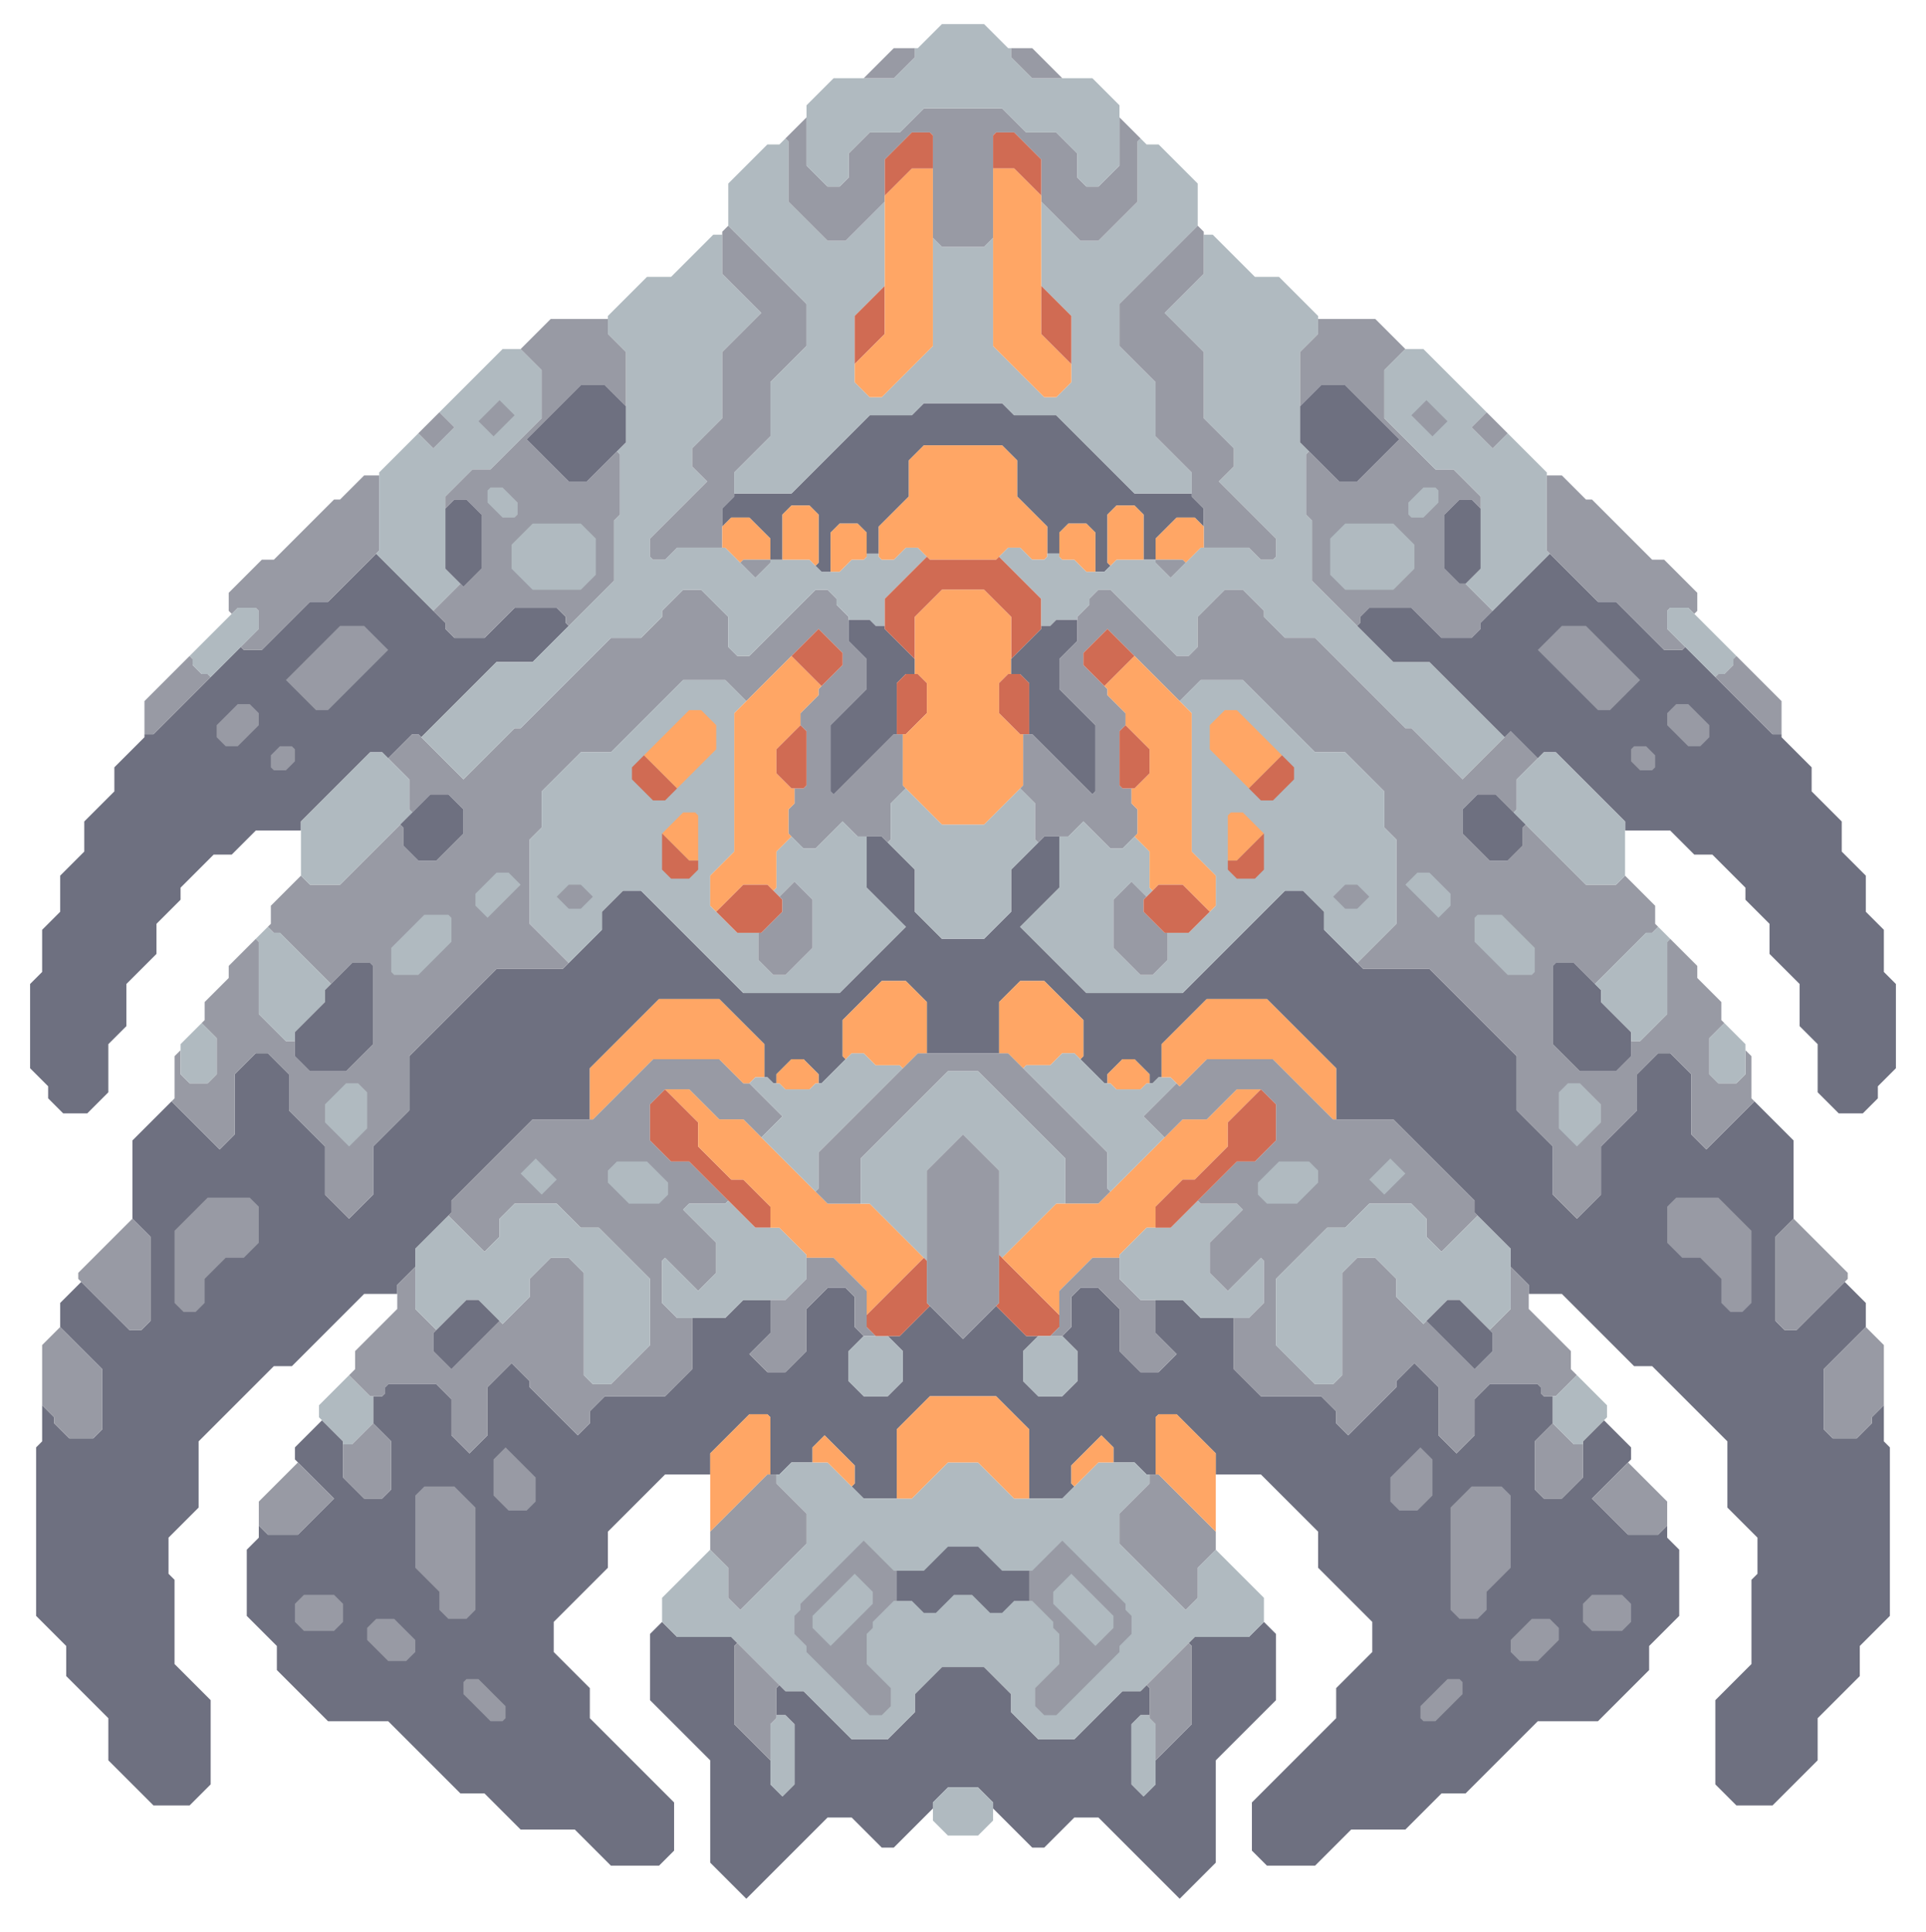 <svg xmlns="http://www.w3.org/2000/svg" width="320" height="321" style="fill-opacity:1;color-rendering:auto;color-interpolation:auto;text-rendering:auto;stroke:#000;stroke-linecap:square;stroke-miterlimit:10;shape-rendering:auto;stroke-opacity:1;fill:#000;stroke-dasharray:none;font-weight:400;stroke-width:1;font-family:&quot;Dialog&quot;;font-style:normal;stroke-linejoin:miter;font-size:12px;stroke-dashoffset:0;image-rendering:auto">
    <g style="stroke-linecap:round;fill:#6e7080;stroke:#6e7080">
        <path stroke="none" d="M5 177.5v-14l2-2v-7l3-3v-6l4-4v-5l5-5v-4l5-5v-.5h1.5L40 107.5l.5.5h3l8-8h3l8-8L74 103.5v1l1.5 1.5h5l5-5h7l1.5 1.5v1l.5.5-6 6h-6L70 122.5l-.5-.5h-1l-4 4-1-1h-2L50 136.5v1.5h-7.5l-4 4h-3l-5.5 5.5v2l-4 4v5l-5 5v7l-3 3v8l-3.5 3.5h-4L8 182.5v-2Z" style="stroke:none"/>
    </g>
    <g stroke="none" style="stroke-linecap:round;fill:#6e7080;stroke:#6e7080">
        <path d="M6 268.5v-28l1-1v-6l2 2v1l2.5 2.5h4l1.5-1.5v-10l-7-7v-4l3.5-3.5 8 8h2l1.5-1.5v-14l-3-3v-13l6.5-6.5 8 8 2.5-2.5v-10l3.5-3.5h2l3.5 3.5v6l6 6v8l4 4 4-4v-8l6-6v-9L82.5 161h11l6.5-6.5v-3l3.5-3.5h3l17 17h16l11-11-6.5-6.5V139h2.5l5.5 5.5v7l4.5 4.5h7l4.5-4.5v-7l5.5-5.5h2.5v8.5l-6.5 6.5 11 11h16l17-17h3l3.5 3.5v3l6.5 6.5h11l14.5 14.5v9l6 6v8l4 4 4-4v-8l6-6v-6l3.5-3.5h2l3.5 3.5v10l2.5 2.5 8-8 6.5 6.5v13l-3 3v14l1.5 1.5h2l8-8 3.5 3.5v4l-7 7v10l1.5 1.5h4l2.5-2.5v-1l2-2v6l1 1v28l-5 5v5l-7 7v7l-7.5 7.5h-6l-3.5-3.5v-14l6-6v-14l1-1v-6l-5-5v-11L274.5 227h-3l-12-12H254v-1.5l-3-3v-3l-6-6v-2L231.5 186H222v-8.5L210.5 166h-10l-7.5 7.5v5.5h-.5l-1 1h-.5v-1.5l-2.5-2.5h-2l-2.5 2.5v1.5h-.5l-4-4 .5-.5v-6l-6.5-6.5h-4l-3.5 3.5v8.5h-12v-8.5l-3.5-3.5h-4l-6.5 6.5v6l.5.5-4 4h-.5v-1.5l-2.5-2.5h-2l-2.5 2.5v1.5h-.5l-1-1h-.5v-5.5l-7.5-7.5h-10L98 177.5v8.5h-9.5L75 199.5v2l-6 6v3l-3 3v1.5h-5.5l-12 12h-3L33 239.5v11l-5 5v6l1 1v14l6 6v14l-3.5 3.5h-6l-7.5-7.5v-7l-7-7v-5Z" style="stroke:none"/>
        <path d="M7 233.5v-10l3-3 7 7v10l-1.5 1.5h-4L9 236.5v-1Zm6-21v-1l9-9 3 3v14l-1.5 1.5h-2ZM24 122v-5.5l7.5-7.5.5.5v1l1.5 1.5h1l.5.5-9.5 9.5Z" style="fill:#989aa4;stroke:none"/>
        <path d="M29 204.5v12l1.5 1.5h2l1.5-1.5v-4l3.5-3.5h3l2.5-2.5v-6l-1.5-1.5h-7Z" style="stroke:none"/>
        <path d="m30 178.5 1.5 1.5h3l1.5-1.5v-6l-2.5-2.5.5-.5v-3l4-4v-2l4.5-4.5.5.5v12l4.5 4.5H49v2.5l2.5 2.5h6l4.5-4.5v-13l-.5-.5h-3l-3.5 3.5-8.5-8.5h-1l-1-1 .5-.5v-3l5-5 1.5 1.5h5l10-10 .5.5v3l2.5 2.5h3l4.5-4.5v-4l-2.5-2.5h-3l-3 3-.5-.5v-5l-3.5-3.5 4-4h1l7.5 7.5 8.5-8.5h1l15-15h5l3.5-3.5v-1l3.5-3.5h3l4.5 4.5v5l1.5 1.5h2l11-11h2l1.5 1.5v1l2 2v4l3 3v5l-6 6v11l.5.5 10-10h1.5v8.5l.5.5-2.5 2.5v6l-.5.5-1-1h-4l-2.5-2.5-4.5 4.5h-2l-2.5-2.5v-4l1-1V131h1.5l.5-.5v-9l-1-1v-2l3-3v-1l4-4v-2l-4-4-12 12-3.5-3.5h-7l-12 12h-5l-6.5 6.5v6l-2 2v14l6.5 6.5-1 1h-11L68 175.5v9l-6 6v8l-4 4-4-4v-8l-6-6v-6l-3.5-3.5h-2l-3.5 3.5v10l-2.5 2.5-8-8 .5-.5v-7l1-1Zm-1 38v-12l5.5-5.5h7l1.5 1.5v6l-2.5 2.5h-3l-3.5 3.5v4l-1.5 1.5h-2Z" style="fill:#989aa4;stroke:none"/>
        <path d="M30 178.5v-5l3.5-3.5 2.5 2.5v6l-1.5 1.5h-3Zm2-68v-1l-.5-.5 8-8h3l.5.5v3l-8 8-.5-.5h-1Z" style="fill:#b0bac0;stroke:none"/>
        <path d="M36 120.5v2l1.5 1.5h2l3.5-3.5v-2l-1.5-1.5h-2Z" style="stroke:none"/>
        <path d="M36 122.5v-2l3.5-3.5h2l1.5 1.5v2l-3.5 3.5h-2Zm2.5-20.5-.5-.5v-3l5.5-5.5h2l10-10h1l4-4H63v12.5l-8.5 8.5h-3l-8 8h-3l-.5-.5 3-3v-3l-.5-.5h-3Z" style="fill:#989aa4;stroke:none"/>
        <path d="M41 268.5v-11l2-2v-2l1.5 1.5h5l6-6-6.5-6.5v-2l4.5-4.5 3.5 3.5v6l3.5 3.5h3l1.5-1.5v-8l-3-3V232h1.5l.5-.5v-1l.5-.5h8l2.5 2.5v6l3 3 3-3v-8l4-4 3 3v1l8 8 2-2v-2l2.5-2.5h10l4.5-4.5V219h5.5l3-3h4.5v5.5l-3.5 3.5 3 3h3l3.5-3.5v-7l3.5-3.5h3l1.5 1.5v5l1.5 1.5-2.5 2.5v5l2.5 2.5h4l2.5-2.5v-5l-2.5-2.5h2l5-5 5.5 5.5 5.5-5.5 5 5h2l-2.5 2.5v5l2.5 2.5h4l2.5-2.5v-5l-2.5-2.5 1.5-1.5v-5l1.5-1.5h3l3.5 3.5v7l3.5 3.5h3l3-3-3.5-3.5V216h4.5l3 3h5.5v8.5l4.5 4.5h10l2.5 2.5v2l2 2 8-8v-1l3-3 4 4v8l3 3 3-3v-6l2.5-2.5h8l.5.5v1l.5.5h1.5v4.5l-3 3v8l1.5 1.5h3l3.5-3.5v-6l3.5-3.5 4.5 4.5v2l-6.5 6.5 6 6h5l1.5-1.5v2l2 2v11l-5 5v4l-8.5 8.5h-10l-12 12h-4l-6 6h-9l-6 6h-8l-2.5-2.5v-8l14-14v-5l6-6v-5l-9-9v-6l-9.5-9.5H202v-3.5l-6.5-6.5h-3l-.5.5v9.5h-1.5l-2-2H185v-2.5l-2-2-5 5v3l.5.5-2 2H171v-11.5l-5.5-5.5h-11l-5.5 5.5V249h-5.5l-2-2 .5-.5v-3l-5-5-2 2v2.5h-3.5l-2 2H128v-9.5l-.5-.5h-3l-6.5 6.5v3.5h-7.5l-9.5 9.5v6l-9 9v5l6 6v5l14 14v8l-2.5 2.5h-8l-6-6h-9l-6-6h-4l-12-12h-10l-8.5-8.5v-4Z" style="stroke:none"/>
        <path d="M43 168.5v-12l-.5-.5 2-2 1 1h1l8.5 8.5-1 1v2l-5 5v1.5h-1.5Z" style="fill:#b0bac0;stroke:none"/>
        <path d="M43 253.5v-4l6.5-6.5 6 6-6 6h-5Z" style="fill:#989aa4;stroke:none"/>
        <path d="M45 125.5v2l.5.5h2l1.5-1.5v-2l-.5-.5h-2Z" style="stroke:none"/>
        <path d="m45.5 128-.5-.5v-2l1.5-1.5h2l.5.5v2l-1.5 1.5Z" style="fill:#989aa4;stroke:none"/>
        <path d="m47.5 113 5 5h2l10-10-4-4h-4Z" style="stroke:none"/>
        <path d="m47.5 113 9-9h4l4 4-10 10h-2Z" style="fill:#989aa4;stroke:none"/>
        <path d="M49 266.5v3l1.5 1.5h5l1.5-1.5v-3l-1.5-1.5h-5Zm0-91v-4l5-5v-2l4.5-4.5h3l.5.5v13l-4.5 4.5h-6Z" style="stroke:none"/>
        <path d="M49 269.5v-3l1.5-1.5h5l1.5 1.5v3l-1.5 1.5h-5Z" style="fill:#989aa4;stroke:none"/>
        <path d="M50 145.5v-9L61.5 125h2l4.5 4.5v5l.5.5-12 12h-5Z" style="fill:#b0bac0;stroke:none"/>
        <path d="M54 183.5v3l4 4 3-3v-6l-1.5-1.5h-2Z" style="fill:#989aa4;stroke:none"/>
        <path d="M53 235.5v-2l5-5 3.5 3.5h.5v4.5l-3.5 3.5H57v-.5Zm1-49v-3l3.5-3.5h2l1.5 1.5v6l-3 3Z" style="fill:#b0bac0;stroke:none"/>
        <path d="M57 245.5V240h1.5l3.5-3.5 3 3v8l-1.5 1.5h-3Zm1-17 1-1v-3l7-7v-4l3-3v7l3.5 3.5-.5.5v3l3 3 8-8 .5.5 4.5-4.5v-3l3.5-3.5h3l2.5 2.5v17l1.5 1.5h3l6.5-6.5v-11l-8.5-8.5h-3l-4-4h-7l-2.5 2.5v3l-2.5 2.5-6-6 .5-.5v-2L88.5 186h10l10-10h11l4 4h1l5.5 5.5-3.5 3.5-3-3h-4l-5-5h-4l-2.5 2.5v6l3.5 3.5h3l6.5 6.5-.5.5h-6l-1 1 5.5 5.5v5l-3 3-5.5-5.5-.5.5v7l2.5 2.5h2.5v8.5l-4.5 4.5h-10l-2.5 2.5v2l-2 2-8-8v-1l-3-3-4 4v8l-3 3-3-3v-6l-2.5-2.5h-8l-.5.5v1l-.5.5h-2Z" style="fill:#989aa4;stroke:none"/>
        <path d="M61 270.5v2l3.5 3.5h3l1.5-1.5v-2l-3.5-3.5h-3Z" style="stroke:none"/>
        <path d="M61 272.5v-2l1.5-1.5h3l3.5 3.5v2l-1.5 1.5h-3Z" style="fill:#989aa4;stroke:none"/>
        <path d="m62.5 92 .5-.5v-13l6.5-6.5 2.5 2.5 3.5-3.5-2.5-2.5L83.5 58h3l3.5 3.5v8L81.5 78h-3L74 82.5v12l2.5 2.5-4.5 4.5Z" style="fill:#b0bac0;stroke:none"/>
        <path d="M65 157.5v4l.5.5h4l5.5-5.5v-4l-.5-.5h-4Z" style="fill:#989aa4;stroke:none"/>
        <path d="m65.5 162-.5-.5v-4l5.5-5.5h4l.5.5v4l-5.5 5.5Z" style="fill:#b0bac0;stroke:none"/>
        <path d="M67 140.5v-3l-.5-.5 5-5h3l2.5 2.5v4l-4.5 4.5h-3Zm2 108v12l4 4v3l1.5 1.5h3l1.5-1.5v-17l-3.5-3.5h-5Z" style="stroke:none"/>
        <path d="M69 217.5v-10l5.5-5.5 6 6 2.5-2.5v-3l2.5-2.5h7l4 4h3l8.5 8.5v11l-6.5 6.5h-3l-1.5-1.5v-17l-2.5-2.5h-3l-3.5 3.5v3l-4.5 4.5-4-4h-2l-5 5Z" style="fill:#b0bac0;stroke:none"/>
        <path d="M69 260.5v-12l1.5-1.5h5l3.5 3.5v17l-1.5 1.5h-3l-1.5-1.5v-3ZM69.5 72l3.5-3.5 2.5 2.5-3.5 3.5Z" style="fill:#989aa4;stroke:none"/>
        <path d="M70 122.5 82.5 110h6L102 96.5v-10l1-1v-10l-.5-.5 1.5-1.5v-15l-3-3v-3l6.5-6.5h4l7-7h1.5v6.5l6.5 6.5-6.5 6.5v11l-5 5v3l2.5 2.5-9.5 9.5v3l.5.5h2l2-2h8l5 5 2.5-2.5V93h6.5l2 2h3l2-2h2l.5-.5V92h2v.5l.5.5h2l2-2h2l1.5 1.5-7 7v4.5h-1.5l-1-1H141v-.5l-2-2v-1l-1.5-1.5h-2l-11 11h-2l-1.5-1.5v-5l-4.5-4.5h-3l-3.5 3.5v1l-3.5 3.5h-5l-15 15h-1l-8.5 8.5Z" style="fill:#b0bac0;stroke:none"/>
        <path d="m72 101.5 4.5-4.5.5.5 3-3v-9L77.5 83h-2L74 84.5v-2l4.5-4.5h3l8.5-8.5v-8L86.5 58l5-5h9.5v2.5l3 3v9l-3.5-3.5h-4l-9 9 7 7h3l5-5 .5.5v10l-1 1v10l-7.5 7.5-.5-.5v-1l-1.5-1.5h-7l-5 5h-5l-1.5-1.5v-1Z" style="fill:#989aa4;stroke:none"/>
        <path d="M72 224.5v-3l5.5-5.5h2l3.5 3.5-8 8Zm2-130v-10l1.5-1.5h2l2.5 2.5v9l-3 3Zm3 185v2l4.5 4.5h2l.5-.5v-2l-4.5-4.5h-2Z" style="stroke:none"/>
        <path d="M77 281.5v-2l.5-.5h2l4.5 4.5v2l-.5.5h-2Zm2-133v2l2 2 5.5-5.5-2-2h-2Z" style="fill:#989aa4;stroke:none"/>
        <path d="m79.5 70 2.5 2.5 3.5-3.5-2.5-2.5Zm-.5 80.5v-2l3.5-3.5h2l2 2-5.5 5.5Z" style="fill:#b0bac0;stroke:none"/>
        <path d="m79.5 70 3.5-3.5 2.5 2.5-3.5 3.5ZM81 81.5v2l2.5 2.5h2l.5-.5v-2L83.5 81h-2Z" style="fill:#989aa4;stroke:none"/>
        <path d="M81 83.5v-2l.5-.5h2l2.5 2.5v2l-.5.5h-2Z" style="fill:#b0bac0;stroke:none"/>
        <path d="M82 242.5v6l2.5 2.5h3l1.5-1.5v-4l-5-5Z" style="stroke:none"/>
        <path d="M82 248.5v-6l2-2 5 5v4l-1.5 1.5h-3Zm3-158v4l3.5 3.5h8l2.5-2.5v-6L96.5 87h-8Z" style="fill:#989aa4;stroke:none"/>
        <path d="M85 94.5v-4l3.5-3.5h8l2.5 2.5v6L96.5 98h-8Z" style="fill:#b0bac0;stroke:none"/>
        <path d="m86.5 195 3.5 3.5 2.5-2.5-3.5-3.5Z" style="fill:#989aa4;stroke:none"/>
        <path d="m86.5 195 2.5-2.5 3.5 3.5-2.5 2.5Z" style="fill:#b0bac0;stroke:none"/>
        <path d="m87.5 73 9-9h4l3.5 3.5v6L97.5 80h-3Z" style="stroke:none"/>
        <path d="M88 153.5v-14l2-2v-6l6.5-6.5h5l12-12h7l3.5 3.5-2 2v23l-4 4v5l4.5 4.5h3.5v4.5l2.5 2.5h2l4.5-4.5v-8l-3-3-2.5 2.5-1-1 .5-.5v-6l2.5-2.5 2 2h2l4.5-4.5 2.5 2.5h1.5v8.5l6.5 6.5-11 11h-16l-17-17h-3l-3.5 3.5v3l-5.5 5.5Z" style="fill:#b0bac0;stroke:none"/>
        <path d="m92.5 149 2 2h2l2-2-2-2h-2Z" style="fill:#b0bac0;stroke:none"/>
        <path d="m92.5 149 2-2h2l2 2-2 2h-2Z" style="fill:#989aa4;stroke:none"/>
        <path d="M98.5 186H98v-8.5l11.5-11.5h10l7.5 7.5v5.5h-1.5l-1 1h-1l-4-4h-11Z" style="fill:#ffa665;stroke:none"/>
        <path d="M101 194.5v2l3.5 3.5h5l1.5-1.5v-2l-3.5-3.5h-5Z" style="fill:#989aa4;stroke:none"/>
        <path d="M101 196.5v-2l1.5-1.5h5l3.5 3.5v2l-1.5 1.5h-5Zm4-69v2l3.5 3.5h2l8.5-8.5v-4l-2.5-2.5h-2Z" style="fill:#b0bac0;stroke:none"/>
        <path d="M105 129.5v-2l2-2 5.5 5.5-2 2h-2Z" style="fill:#d06b53;stroke:none"/>
        <path d="m107 125.5 7.5-7.5h2l2.5 2.5v4l-6.5 6.5Z" style="fill:#ffa665;stroke:none"/>
        <path d="m108.5 93-.5-.5v-3l9.5-9.5-2.5-2.5v-3l5-5v-11l6.5-6.5-6.5-6.5v-7l1-1 13 13v7l-6 6v9l-6 6v4l-2 2V91h-7.5l-2 2Z" style="fill:#989aa4;stroke:none"/>
        <path d="M108 189.5v-6l2.5-2.5 5.5 5.5v4l5.5 5.5h2l4.5 4.5v3.5h-2.5l-11-11h-3Z" style="fill:#d06b53;stroke:none"/>
        <path d="M108 282.5v-11l2-2 2.5 2.5h9l1 1-.5.5v13l6 6v4l2 2 2-2v-10l-1.5-1.5H129v-4.5l.5-.5 1 1h3l8 8h6l4.5-4.5v-3l4.5-4.5h7l4.5 4.5v3l4.5 4.5h6l8-8h3l1-1 .5.5v4.5h-1.5l-1.5 1.5v10l2 2 2-2v-4l6-6v-13l-.5-.5 1-1h9l2.5-2.5 2 2v11l-10 10v17l-6 6-13.5-13.5h-4l-5 5h-2l-6.5-6.5v-1l-2.5-2.5h-5l-2.5 2.5v1l-6.5 6.5h-2l-5-5h-4L124 315.5l-6-6v-17Z" style="stroke:none"/>
        <path d="M110 138.5v6l1.5 1.5h3l1.5-1.5v-9l-.5-.5h-2Z" style="fill:#b0bac0;stroke:none"/>
        <path d="m110 138.5 3.5-3.5h2l.5.5v7.5h-1.5Z" style="fill:#ffa665;stroke:none"/>
        <path d="M114.5 143h1.5v1.5l-1.5 1.5h-3l-1.5-1.5v-6Z" style="fill:#d06b53;stroke:none"/>
        <path d="m116 214.5 3-3v-5l-5.5-5.5 1-1h6l.5-.5 4.5 4.5h4l4.5 4.5v4l-3.5 3.5h-7l-3 3h-8l-2.5-2.5v-7l.5-.5Zm-6 55v-4l8-8 3 3v5l2 2 11-11v-5l-5-5V245h.5l2-2h6l6 6h8l6-6h5l6 6h8l6-6h6l2 2h.5v1.5l-5 5v5l11 11 2-2v-5l3-3 8 8v4l-2.5 2.5h-9l-9 9h-3l-8 8h-6l-4.5-4.5v-3l-4.5-4.5h-7l-4.5 4.5v3l-4.5 4.5h-6l-8-8h-3l-9-9h-9Z" style="fill:#b0bac0;stroke:none"/>
        <path d="M110.5 181h4l5 5h4l14 14h7l9 9-9.5 9.5v-4l-5.5-5.5H134v-.5l-4.5-4.5H128v-3.5l-4.5-4.5h-2l-5.5-5.5v-4Zm8.5-29.5-1-1v-5l4-4v-23l9.5-9.5 5 5-.5.5v1l-3 3v2l-4 4v4l2.5 2.5h.5v2.5l-1 1v4l.5.5-2.5 2.5v6l-.5.5-1-1h-4Zm-1 103v-13l6.5-6.5h3l.5.5v9.5h-.5Z" style="fill:#ffa665;stroke:none"/>
        <path d="M118 257.5v-3l9.5-9.5h1.5v1.5l5 5v5l-11 11-2-2v-5Z" style="fill:#989aa4;stroke:none"/>
        <path d="m119 151.5 4.5-4.5h4l2.5 2.5v2l-3.5 3.5h-4Z" style="fill:#d06b53;stroke:none"/>
        <path d="M120 87.5v-3l2-2V82h9.5l13-13h7l2-2h13l2 2h7l13 13h9.5v.5l2 2v3l-1.5-1.5h-3l-3.5 3.5V93h-2v-7.5l-1.5-1.5h-3l-1.5 1.5v8l.5.5-1 1H182v-6.5l-1.5-1.5h-3l-1.5 1.5V92h-2v-4.5l-5-5v-6l-2.5-2.5h-13l-2.5 2.5v6l-5 5V92h-2v-3.5l-1.5-1.5h-3l-1.5 1.5V95h-1.5l-1-1 .5-.5v-8l-1.5-1.5h-3l-1.5 1.5V93h-2v-3.5l-3.5-3.5h-3Z" style="stroke:none"/>
        <path d="M120.5 91h-.5v-3.5l1.5-1.5h3l3.5 3.5V93h-4.5l-.5.5Z" style="fill:#ffa665;stroke:none"/>
        <path d="M121 37.5v-7l6.5-6.5h2l1-1 .5.5v10l6.5 6.5h3l6.5-6.5v14l-5 5v11l2.5 2.5h2l8.5-8.5v-18l1.5 1.5h7l1.5-1.5v18l8.5 8.5h2l2.5-2.5v-11l-5-5v-14l6.5 6.5h3l6.5-6.5v-10l.5-.5 1 1h2l6.5 6.5v7l-13 13v7l6 6v9l6 6V82h-9.5l-13-13h-7l-2-2h-13l-2 2h-7l-13 13H122v-3.5l6-6v-9l6-6v-7Z" style="fill:#b0bac0;stroke:none"/>
        <path d="m129.5 280-.5.5v5l-1 1v6l-6-6v-13l.5-.5ZM123 93.5l.5-.5h4.5v.5l-2.5 2.5Z" style="fill:#989aa4;stroke:none"/>
        <path d="m124.5 180 1-1h2l1 1h1l1 1h4l1-1h1l5-5h2l2 2h4l.5.5-14 14v6l-.5.5-9-9 3.5-3.5Z" style="fill:#b0bac0;stroke:none"/>
        <path d="m124.5 225 3.5-3.5V216h2.5l3.5-3.5V209h4.5l5.5 5.5v6l1.5 1.5h-2l-1.5-1.5v-5l-1.5-1.5h-3l-3.5 3.5v7l-3.5 3.5h-3Zm1.5-65.5V155h.5l3.5-3.5v-2l-.5-.5 2.5-2.5 3 3v8l-4.5 4.5h-2Z" style="fill:#989aa4;stroke:none"/>
        <path d="M128 296.5v-10l1-1v-.5h1.5l1.5 1.5v10l-2 2Z" style="fill:#b0bac0;stroke:none"/>
        <path d="M129 128.5v-4l4-4 1 1v9l-.5.5h-2Z" style="fill:#d06b53;stroke:none"/>
        <path d="M129.5 180h-.5v-1.5l2.5-2.5h2l2.5 2.5v1.5h-.5l-1 1h-4Zm.5-87v-7.5l1.5-1.5h3l1.5 1.5v8l-.5.5-1-1Z" style="fill:#ffa665;stroke:none"/>
        <path d="M131 33.5v-10l-.5-.5 3.5-3.5v8l3.5 3.5h2l1.5-1.5v-4l3.5-3.5h5l4-4h13l4 4h5l3.5 3.5v4l1.5 1.5h2l3.5-3.5v-8l3.5 3.5-.5.5v10l-6.5 6.5h-3l-6.5-6.5v-7l-4.5-4.5h-3l-.5.5v17l-1.5 1.5h-7l-1.5-1.5v-17l-.5-.5h-3l-4.5 4.5v7l-6.5 6.5h-3Z" style="fill:#989aa4;stroke:none"/>
        <path d="M132 268.5v3l2 2v1l10.5 10.5h2l1.5-1.5v-3l-4-4v-5l1-1v-1l3.5-3.5h3l2 2h2l3-3h3l3 3h2l2-2h3l3.5 3.5v1l1 1v5l-4 4v3l1.5 1.5h2l10.5-10.5v-1l2-2v-3l-1-1v-1L176.5 256l-5 5h-5l-4-4h-5l-4 4h-5l-5-5-10.5 10.5v1Z" style="fill:#b0bac0;stroke:none"/>
        <path d="m131.5 109 4.5-4.5 4 4v2l-3.5 3.5Z" style="fill:#d06b53;stroke:none"/>
        <path d="M132 271.5v-3l1-1v-1l10.5-10.5 5 5h.5v5h-.5l-3.5 3.5v1l-1 1v5l4 4v3l-1.5 1.5h-2L134 274.5v-1Z" style="fill:#989aa4;stroke:none"/>
        <path d="M134 27.5v-10l4.5-4.5h10l3.5-3.5V8h.5l4-4h7l4 4h.5v1.5l3.5 3.5h10l4.5 4.5v10l-3.5 3.5h-2l-1.5-1.5v-4l-3.5-3.5h-5l-4-4h-13l-4 4h-5l-3.5 3.5v4l-1.5 1.5h-2Z" style="fill:#b0bac0;stroke:none"/>
        <path d="M135 268.5v2l3 3 7-7v-2l-3-3Z" style="fill:#989aa4;stroke:none"/>
        <path d="M135 243v-2.5l2-2 5 5v3l-.5.5-4-4Z" style="fill:#ffa665;stroke:none"/>
        <path d="M135 270.5v-2l7-7 3 3v2l-7 7Z" style="fill:#b0bac0;stroke:none"/>
        <path d="m135.5 198 .5-.5v-6l16.5-16.5h15l16.5 16.5v6l.5.5-2 2H177v-7.5L162.5 178h-5L143 192.5v7.5h-5.5Z" style="fill:#989aa4;stroke:none"/>
        <path d="M138 95v-6.5l1.5-1.5h3l1.5 1.5v4l-.5.5h-2l-2 2Z" style="fill:#ffa665;stroke:none"/>
        <path d="m138.5 132-.5-.5v-11l6-6v-5l-3-3V103h3.5l1 1h1.5v.5l5 5v2.5h-1.5l-1.5 1.5v8.5h-.5Z" style="stroke:none"/>
        <path d="m140.5 176-.5-.5v-6l6.5-6.5h4l3.5 3.5v8.5h-1.5l-2.5 2.5-.5-.5h-4l-2-2h-2Z" style="fill:#ffa665;stroke:none"/>
        <path d="M141 229.5v-5l2.5-2.5h4l2.5 2.5v5l-2.5 2.5h-4Z" style="fill:#b0bac0;stroke:none"/>
        <path d="M142 60.5v-8l5-5v8Z" style="fill:#d06b53;stroke:none"/>
        <path d="M142 63.5v-3l5-5v-23l4.5-4.5h3.5v29.5l-8.5 8.5h-2Z" style="fill:#ffa665;stroke:none"/>
        <path d="M143 200v-7.5l14.5-14.5h5l14.5 14.5v7.5h-1.5l-9 9-.5-.5v-14l-6-6-6 6v15l-9.5-9.5Z" style="fill:#b0bac0;stroke:none"/>
        <path d="m143.5 13 5-5h3.5v1.5l-3.5 3.5Z" style="fill:#989aa4;stroke:none"/>
        <path d="M144 220.5v-2l9.5-9.5.5.5v7l.5.5-5 5h-4Z" style="fill:#d06b53;stroke:none"/>
        <path d="m146.5 93-.5-.5v-5l5-5v-6l2.5-2.5h13l2.5 2.5v6l5 5v5l-.5.5h-2l-2-2h-2l-2 2h-11l-2-2h-2l-2 2Z" style="fill:#ffa665;stroke:none"/>
        <path d="M147 32.5v-6l4.5-4.5h3l.5.5V28h-3.5Zm0 72v-5l7-7 .5.5h11l.5-.5 7 7v5l-5 5v-7l-4.5-4.5h-7l-4.5 4.5v7Z" style="fill:#d06b53;stroke:none"/>
        <path d="m147.5 140 .5-.5v-6l2.5-2.5 6 6h7l6-6 2.5 2.5v6l.5.5-4.5 4.5v7l-4.5 4.5h-7l-4.5-4.5v-7Z" style="fill:#b0bac0;stroke:none"/>
        <path d="M149 122v-8.5l1.5-1.5h2l1.5 1.5v5l-3.5 3.5Z" style="fill:#d06b53;stroke:none"/>
        <path d="M149 249v-11.5l5.5-5.5h11l5.5 5.5V249h-2.5l-6-6h-5l-6 6Z" style="fill:#ffa665;stroke:none"/>
        <path d="M149 266v-5h4.5l4-4h5l4 4h4.5v5h-2.5l-2 2h-2l-3-3h-3l-3 3h-2l-2-2Z" style="stroke:none"/>
        <path d="M150 130.5V122h.5l3.5-3.5v-5l-1.5-1.5h-.5v-9.5l4.5-4.5h7l4.5 4.5v9.5h-.5l-1.5 1.5v5l3.5 3.5h.5v8.5l-6.5 6.5h-7Z" style="fill:#ffa665;stroke:none"/>
        <path d="M154 216.5v-22l6-6 6 6v22l-6 6Z" style="fill:#989aa4;stroke:none"/>
        <path d="M155 302.5v-3l2.5-2.5h5l2.5 2.5v3l-2.5 2.5h-5Z" style="fill:#b0bac0;stroke:none"/>
        <path d="M165 28v-5.5l.5-.5h3l4.5 4.5v6l-4.5-4.5Z" style="fill:#d06b53;stroke:none"/>
        <path d="M165 57.5V28h3.5l4.5 4.5v23l5 5v3l-2.5 2.5h-2Z" style="fill:#ffa665;stroke:none"/>
        <path d="m166 92.5 1.5-1.5h2l2 2h2l.5-.5V92h2v.5l.5.5h2l2 2h3l2-2h6.5v.5l2.5 2.5 5-5h8l2 2h2l.5-.5v-3l-9.5-9.5 2.5-2.5v-3l-5-5v-11l-6.5-6.5 6.5-6.5V39h1.5l7 7h4l6.5 6.5v3l-3 3v15l1.5 1.5-.5.5v10l1 1v10l13.5 13.5h6l12.5 12.5-7 7-8.5-8.5h-1l-15-15h-5l-3.5-3.5v-1l-3.5-3.5h-3l-4.5 4.5v5l-1.5 1.5h-2l-11-11h-2l-1.5 1.5v1l-2 2v.5h-3.5l-1 1H173v-4.5Z" style="fill:#b0bac0;stroke:none"/>
        <path d="M166 118.5v-5l1.5-1.5h2l1.5 1.5v8.5h-1.5Z" style="fill:#d06b53;stroke:none"/>
        <path d="M166 175v-8.5l3.5-3.5h4l6.5 6.5v6l-.5.5-1-1h-2l-2 2h-4l-.5.5-2.5-2.5Z" style="fill:#ffa665;stroke:none"/>
        <path d="M176 218.5v2l-1.5 1.5h-4l-5-5 .5-.5v-8Z" style="fill:#d06b53;stroke:none"/>
        <path d="m166.5 209 9-9h7l14-14h4l5-5h4l-5.5 5.5v4l-5.5 5.5h-2l-4.5 4.5v3.5h-1.5l-4.5 4.5v.5h-4.5l-5.5 5.5v4Z" style="fill:#ffa665;stroke:none"/>
        <path d="M168 9.5V8h3.5l5 5h-5Z" style="fill:#989aa4;stroke:none"/>
        <path d="M168 112v-2.5l5-5v-.5h1.5l1-1h3.5v3.5l-3 3v5l6 6v11l-.5.5-10-10h-.5v-8.5l-1.5-1.5Z" style="stroke:none"/>
        <path d="m169.5 131 .5-.5V122h1.5l10 10 .5-.5v-11l-6-6v-5l3-3v-4l2-2v-1l1.5-1.5h2l11 11h2l1.5-1.5v-5l4.5-4.5h3l3.5 3.5v1l3.5 3.5h5l15 15h1l8.5 8.5 8-8 4.5 4.5-3.5 3.5v5l-.5.5-3-3h-3l-2.5 2.5v4l4.5 4.5h3l2.5-2.5v-3l.5-.5 10 10h5l1.5-1.5 5 5v3l.5.5-1 1h-1l-8.5 8.5-3.5-3.5h-3l-.5.5v13l4.5 4.5h6l2.5-2.5V173h1.5l4.5-4.5v-12l.5-.5 4.5 4.5v2l4 4v3l.5.5-2.5 2.5v6l1.5 1.5h3l1.5-1.5v-4l1 1v7l.5.5-8 8-2.5-2.5v-10l-3.5-3.5h-2l-3.5 3.5v6l-6 6v8l-4 4-4-4v-8l-6-6v-9L237.5 161h-11l-1-1 6.5-6.5v-14l-2-2v-6l-6.5-6.5h-5l-12-12h-7l-3.5 3.5-12-12-4 4v2l4 4v1l3 3v2l-1 1v9l.5.5h1.5v2.5l1 1v4l-2.5 2.5h-2l-4.5-4.5-2.5 2.5h-4l-1 1-.5-.5v-6Z" style="fill:#989aa4;stroke:none"/>
        <path d="m169.5 154 6.5-6.5V139h1.5l2.5-2.5 4.5 4.5h2l2-2 2.5 2.5v6l.5.5-1 1-2.5-2.5-3 3v8l4.5 4.5h2l2.5-2.5V155h3.5l4.5-4.5v-5l-4-4v-23l-2-2 3.5-3.5h7l12 12h5l6.5 6.5v6l2 2v14l-6.5 6.5-5.5-5.5v-3l-3.5-3.5h-3l-17 17h-16Zm.5 23.5.5-.5h4l2-2h2l5 5h1l1 1h4l1-1h1l1-1h2l1 1-5.5 5.5 3.5 3.5-9 9-.5-.5v-6Zm0 52v-5l2.5-2.5h4l2.5 2.5v5l-2.5 2.5h-4Z" style="fill:#b0bac0;stroke:none"/>
        <path d="M171.5 266h-.5v-5h.5l5-5 10.5 10.5v1l1 1v3l-2 2v1L175.5 285h-2l-1.5-1.5v-3l4-4v-5l-1-1v-1Z" style="fill:#989aa4;stroke:none"/>
        <path d="M178 52.5v8l-5-5v-8Z" style="fill:#d06b53;stroke:none"/>
        <path d="M175 264.5v2l7 7 3-3v-2l-7-7Zm-.5-42.5 1.5-1.5v-6l5.5-5.5h4.5v3.5l3.5 3.5h2.5v5.5l3.5 3.5-3 3h-3l-3.5-3.5v-7l-3.5-3.5h-3l-1.5 1.5v5l-1.5 1.5Z" style="fill:#989aa4;stroke:none"/>
        <path d="M175 266.5v-2l3-3 7 7v2l-3 3Z" style="fill:#b0bac0;stroke:none"/>
        <path d="m176.5 93-.5-.5v-4l1.5-1.5h3l1.5 1.5V95h-1.5l-2-2Zm2 154-.5-.5v-3l5-5 2 2v2.5h-2.5Z" style="fill:#ffa665;stroke:none"/>
        <path d="M180 110.5v-2l4-4 4.5 4.5-5 5Z" style="fill:#d06b53;stroke:none"/>
        <path d="m184.5 94-.5-.5v-8l1.5-1.5h3l1.5 1.5V93h-4.5Zm-.5 21.5v-1l-.5-.5 5-5 9.5 9.5v23l4 4v5l-1 1-4.5-4.5h-4l-1 1-.5-.5v-6l-2.5-2.5.5-.5v-4l-1-1V131h.5l2.5-2.5v-4l-4-4v-2Zm.5 64.5h-.5v-1.5l2.5-2.5h2l2.5 2.5v1.5h-.5l-1 1h-4Z" style="fill:#ffa665;stroke:none"/>
        <path d="M185 157.5v-8l3-3 2.5 2.5-.5.5v2l3.5 3.5h.5v4.5l-2.5 2.5h-2Zm1-100v-7l13-13 1 1v7l-6.5 6.5 6.5 6.5v11l5 5v3l-2.5 2.5 9.5 9.5v3l-.5.5h-2l-2-2H200v-6.5l-2-2v-4l-6-6v-9Z" style="fill:#989aa4;stroke:none"/>
        <path d="m186.5 131-.5-.5v-9l1-1 4 4v4l-2.5 2.5Z" style="fill:#d06b53;stroke:none"/>
        <path d="M186 212.5v-4l4.5-4.5h4l4.5-4.5.5.5h6l1 1-5.5 5.5v5l3 3 5.5-5.5.5.5v7l-2.5 2.5h-8l-3-3h-7Z" style="fill:#b0bac0;stroke:none"/>
        <path d="M186 256.5v-5l5-5V245h1.5l9.5 9.5v3l-3 3v5l-2 2Z" style="fill:#989aa4;stroke:none"/>
        <path d="M188 296.5v-10l1.5-1.5h1.5v.5l1 1v10l-2 2Z" style="fill:#b0bac0;stroke:none"/>
        <path d="M190 151.5v-2l2.5-2.5h4l4.5 4.5-3.5 3.5h-4Z" style="fill:#d06b53;stroke:none"/>
        <path d="m190 185.5 5.5-5.5.5.5 4.5-4.5h11l10 10h10l13.5 13.5v2l.5.5-6 6-2.5-2.5v-3l-2.5-2.5h-7l-4 4h-3l-8.5 8.5v11l6.5 6.5h3l1.5-1.5v-17l2.5-2.5h3l3.5 3.5v3l4.5 4.5.5-.5 8 8 3-3v-3l-.5-.5 3.5-3.5v-7l3 3v4l7 7v3l1 1-3.5 3.5h-2l-.5-.5v-1l-.5-.5h-8l-2.5 2.5v6l-3 3-3-3v-8l-4-4-3 3v1l-8 8-2-2v-2l-2.5-2.5h-10l-4.5-4.5V219h2.5l2.5-2.5v-7l-.5-.5-5.5 5.5-3-3v-5l5.5-5.5-1-1h-6l-.5-.5 6.5-6.5h3l3.5-3.5v-6l-2.5-2.5h-4l-5 5h-4l-3 3Zm1 100v-5l-.5-.5 7-7 .5.5v13l-6 6v-6Z" style="fill:#989aa4;stroke:none"/>
        <path d="M192 93v-3.5l3.5-3.5h3l1.5 1.5V91h-.5l-2.5 2.5-.5-.5Z" style="fill:#ffa665;stroke:none"/>
        <path d="M192 93.5V93h4.5l.5.5-2.5 2.5Z" style="fill:#989aa4;stroke:none"/>
        <path d="M192 204v-3.5l4.5-4.5h2l5.5-5.5v-4l5.5-5.5 2.5 2.5v6l-3.5 3.5h-3l-11 11Z" style="fill:#d06b53;stroke:none"/>
        <path d="M192.5 245h-.5v-9.5l.5-.5h3l6.5 6.5v13Zm.5-66v-5.5l7.5-7.5h10l11.5 11.5v8.5h-.5l-10-10h-11l-4.5 4.5-1.5-1.5Z" style="fill:#ffa665;stroke:none"/>
        <path d="M201 120.5v4l8.5 8.5h2l3.5-3.5v-2l-9.5-9.5h-2Z" style="fill:#b0bac0;stroke:none"/>
        <path d="M201 124.5v-4l2.5-2.5h2l7.5 7.5-5.5 5.5Z" style="fill:#ffa665;stroke:none"/>
        <path d="M204 135.5v9l1.5 1.5h3l1.5-1.5v-6l-3.5-3.5h-2Z" style="fill:#b0bac0;stroke:none"/>
        <path d="M204 143v-7.5l.5-.5h2l3.5 3.5-4.5 4.5Z" style="fill:#ffa665;stroke:none"/>
        <path d="M204 144.5V143h1.5l4.5-4.5v6l-1.5 1.5h-3Zm3.5-13.5 5.5-5.5 2 2v2l-3.5 3.5h-2Z" style="fill:#d06b53;stroke:none"/>
        <path d="M209 196.5v2l1.5 1.5h5l3.5-3.5v-2l-1.5-1.5h-5Z" style="fill:#989aa4;stroke:none"/>
        <path d="M209 198.5v-2l3.5-3.5h5l1.5 1.5v2l-3.5 3.5h-5Zm3 25v-11l8.5-8.5h3l4-4h7l2.5 2.5v3l2.5 2.5 6-6 5.5 5.5v10l-3.5 3.5-5-5h-2l-4 4-4.5-4.5v-3l-3.5-3.5h-3l-2.5 2.5v17l-1.5 1.5h-3Z" style="fill:#b0bac0;stroke:none"/>
        <path d="M216 67.5v-9l3-3V53h9.5l5 5-3.5 3.5v8l8.5 8.5h3l4.5 4.5v2l-1.5-1.5h-2l-2.5 2.5v9l2.5 2.5h1l4.5 4.5-2 2v1l-1.5 1.5h-5l-5-5h-7l-1.5 1.5v1l-.5.5-7.5-7.5v-10l-1-1v-10l.5-.5 5 5h3l7-7-9-9h-4Z" style="fill:#989aa4;stroke:none"/>
        <path d="M216 73.5v-6l3.5-3.5h4l9 9-7 7h-3Z" style="stroke:none"/>
        <path d="M221 89.5v6l2.5 2.5h8l3.5-3.5v-4l-3.5-3.5h-8Z" style="fill:#989aa4;stroke:none"/>
        <path d="M221 95.5v-6l2.5-2.5h8l3.5 3.5v4l-3.5 3.5h-8Zm.5 53.5 2 2h2l2-2-2-2h-2Z" style="fill:#b0bac0;stroke:none"/>
        <path d="m221.5 149 2-2h2l2 2-2 2h-2Z" style="fill:#989aa4;stroke:none"/>
        <path d="m225.5 104 .5-.5v-1l1.5-1.5h7l5 5h5l1.5-1.5v-1L257.5 92l8 8h3l8 8h3l.5-.5 14.5 14.5h1.5v.5l5 5v4l5 5v5l4 4v6l3 3v7l2 2v14l-3 3v2l-2.5 2.5h-4l-3.5-3.5v-8l-3-3v-7l-5-5v-5l-4-4v-2l-5.5-5.5h-3l-4-4H270v-1.5L258.5 125h-2l-1 1-4.5-4.5-1 1-12.5-12.5h-6Z" style="stroke:none"/>
        <path d="m227.5 196 2.5 2.5 3.5-3.5-2.5-2.5Z" style="fill:#989aa4;stroke:none"/>
        <path d="m227.5 196 3.5-3.5 2.5 2.5-3.5 3.5ZM230 69.5v-8l3.5-3.5h3L247 68.5l-2.5 2.5 3.5 3.5 2.5-2.5 6.5 6.5v13l.5.5-9.5 9.5-4.5-4.5 2.5-2.5v-12l-4.5-4.5h-3Z" style="fill:#b0bac0;stroke:none"/>
        <path d="M231 245.5v4l1.5 1.5h3l2.5-2.5v-6l-2-2Z" style="stroke:none"/>
        <path d="M231 249.5v-4l5-5 2 2v6l-2.5 2.5h-3Zm3-166v2l.5.5h2l2.5-2.5v-2l-.5-.5h-2Zm-.5 63.5 5.5 5.5 2-2v-2l-3.5-3.5h-2Z" style="fill:#989aa4;stroke:none"/>
        <path d="m234.5 69 3.5 3.5 2.5-2.5-3.5-3.5Zm0 17-.5-.5v-2l2.5-2.5h2l.5.5v2l-2.5 2.5Zm-1 61 2-2h2l3.5 3.5v2l-2 2Z" style="fill:#b0bac0;stroke:none"/>
        <path d="m234.5 69 2.5-2.5 3.5 3.5-2.5 2.5Z" style="fill:#989aa4;stroke:none"/>
        <path d="M236 283.5v2l.5.5h2l4.5-4.5v-2l-.5-.5h-2Z" style="stroke:none"/>
        <path d="m236.5 286-.5-.5v-2l4.5-4.5h2l.5.5v2l-4.5 4.5Z" style="fill:#989aa4;stroke:none"/>
        <path d="m237 219.5 3.5-3.5h2l5.5 5.5v3l-3 3Zm3-125v-9l2.5-2.5h2l1.5 1.5v10l-2.5 2.5h-1Zm1 156v17l1.5 1.5h3l1.5-1.5v-3l4-4v-12l-1.5-1.5h-5Z" style="stroke:none"/>
        <path d="M241 267.5v-17l3.5-3.5h5l1.5 1.5v12l-4 4v3l-1.5 1.5h-3Z" style="fill:#989aa4;stroke:none"/>
        <path d="M243 138.5v-4l2.5-2.5h3l5 5-.5.5v3l-2.5 2.5h-3Z" style="stroke:none"/>
        <path d="M245 152.5v4l5.5 5.5h4l.5-.5v-4l-5.5-5.5h-4Zm-.5-81.5 2.5-2.5 3.5 3.5-2.5 2.5Z" style="fill:#989aa4;stroke:none"/>
        <path d="M245 156.5v-4l.5-.5h4l5.5 5.5v4l-.5.5h-4Z" style="fill:#b0bac0;stroke:none"/>
        <path d="M251 272.5v2l1.5 1.5h3l3.5-3.5v-2l-1.5-1.5h-3Z" style="stroke:none"/>
        <path d="M251 274.5v-2l3.5-3.5h3l1.5 1.5v2l-3.5 3.5h-3Z" style="fill:#989aa4;stroke:none"/>
        <path d="m251.5 135 .5-.5v-5l4.5-4.5h2l11.5 11.5v9l-1.5 1.5h-5Z" style="fill:#b0bac0;stroke:none"/>
        <path d="m255.5 108 10 10h2l5-5-9-9h-4Z" style="stroke:none"/>
        <path d="M255 247.5v-8l3-3 3.5 3.5h1.5v5.5l-3.5 3.5h-3Zm.5-139.5 4-4h4l9 9-5 5h-2Zm1.5-16.5V79h2.5l4 4h1l10 10h2l5.5 5.5v3l-.5.5-1-1h-3l-.5.5v3l3 3-.5.5h-3l-8-8h-3Z" style="fill:#989aa4;stroke:none"/>
        <path d="M258 173.5v-13l.5-.5h3l4.5 4.5v2l5 5v4l-2.5 2.5h-6Z" style="stroke:none"/>
        <path d="M259 181.5v6l3 3 4-4v-3l-3.5-3.5h-2Z" style="fill:#989aa4;stroke:none"/>
        <path d="M258 236.5V232h.5l3.5-3.5 5 5v2l-4 4v.5h-1.5Zm1-49v-6l1.5-1.5h2l3.5 3.5v3l-4 4Z" style="fill:#b0bac0;stroke:none"/>
        <path d="M263 266.5v3l1.5 1.5h5l1.5-1.5v-3l-1.5-1.5h-5Z" style="stroke:none"/>
        <path d="M263 269.5v-3l1.5-1.5h5l1.5 1.5v3l-1.5 1.5h-5Z" style="fill:#989aa4;stroke:none"/>
        <path d="m265 163.5 8.5-8.5h1l1-1 2 2-.5.5v12l-4.5 4.5H271v-1.5l-5-5v-2Z" style="fill:#b0bac0;stroke:none"/>
        <path d="m264.5 249 6-6 6.5 6.5v4l-1.5 1.5h-5Z" style="fill:#989aa4;stroke:none"/>
        <path d="M271 124.5v2l1.5 1.5h2l.5-.5v-2l-1.5-1.5h-2Z" style="stroke:none"/>
        <path d="M271 126.5v-2l.5-.5h2l1.5 1.5v2l-.5.5h-2Z" style="fill:#989aa4;stroke:none"/>
        <path d="M277 118.5v2l3.5 3.5h2l1.5-1.5v-2l-3.5-3.5h-2Zm0 82v6l2.5 2.5h3l3.5 3.5v4l1.5 1.5h2l1.5-1.5v-12l-5.5-5.5h-7Z" style="stroke:none"/>
        <path d="M277 104.5v-3l.5-.5h3l8 8-.5.5v1l-1.5 1.5h-1l-.5.5Z" style="fill:#b0bac0;stroke:none"/>
        <path d="M277 120.5v-2l1.5-1.5h2l3.5 3.5v2l-1.5 1.5h-2Zm0 86v-6l1.5-1.5h7l5.5 5.5v12l-1.5 1.5h-2l-1.5-1.5v-4l-3.5-3.5h-3Z" style="fill:#989aa4;stroke:none"/>
        <path d="M284 178.5v-6l2.5-2.5 3.5 3.5v5l-1.5 1.5h-3Z" style="fill:#b0bac0;stroke:none"/>
        <path d="m285 112.5.5-.5h1l1.5-1.5v-1l.5-.5 7.5 7.5v5.5h-1.5Zm10 107v-14l3-3 9 9v1l-8.5 8.5h-2Zm8 18v-10l7-7 3 3v10l-2 2v1l-2.5 2.5h-4Z" style="fill:#989aa4;stroke:none"/>
    </g>
</svg>
